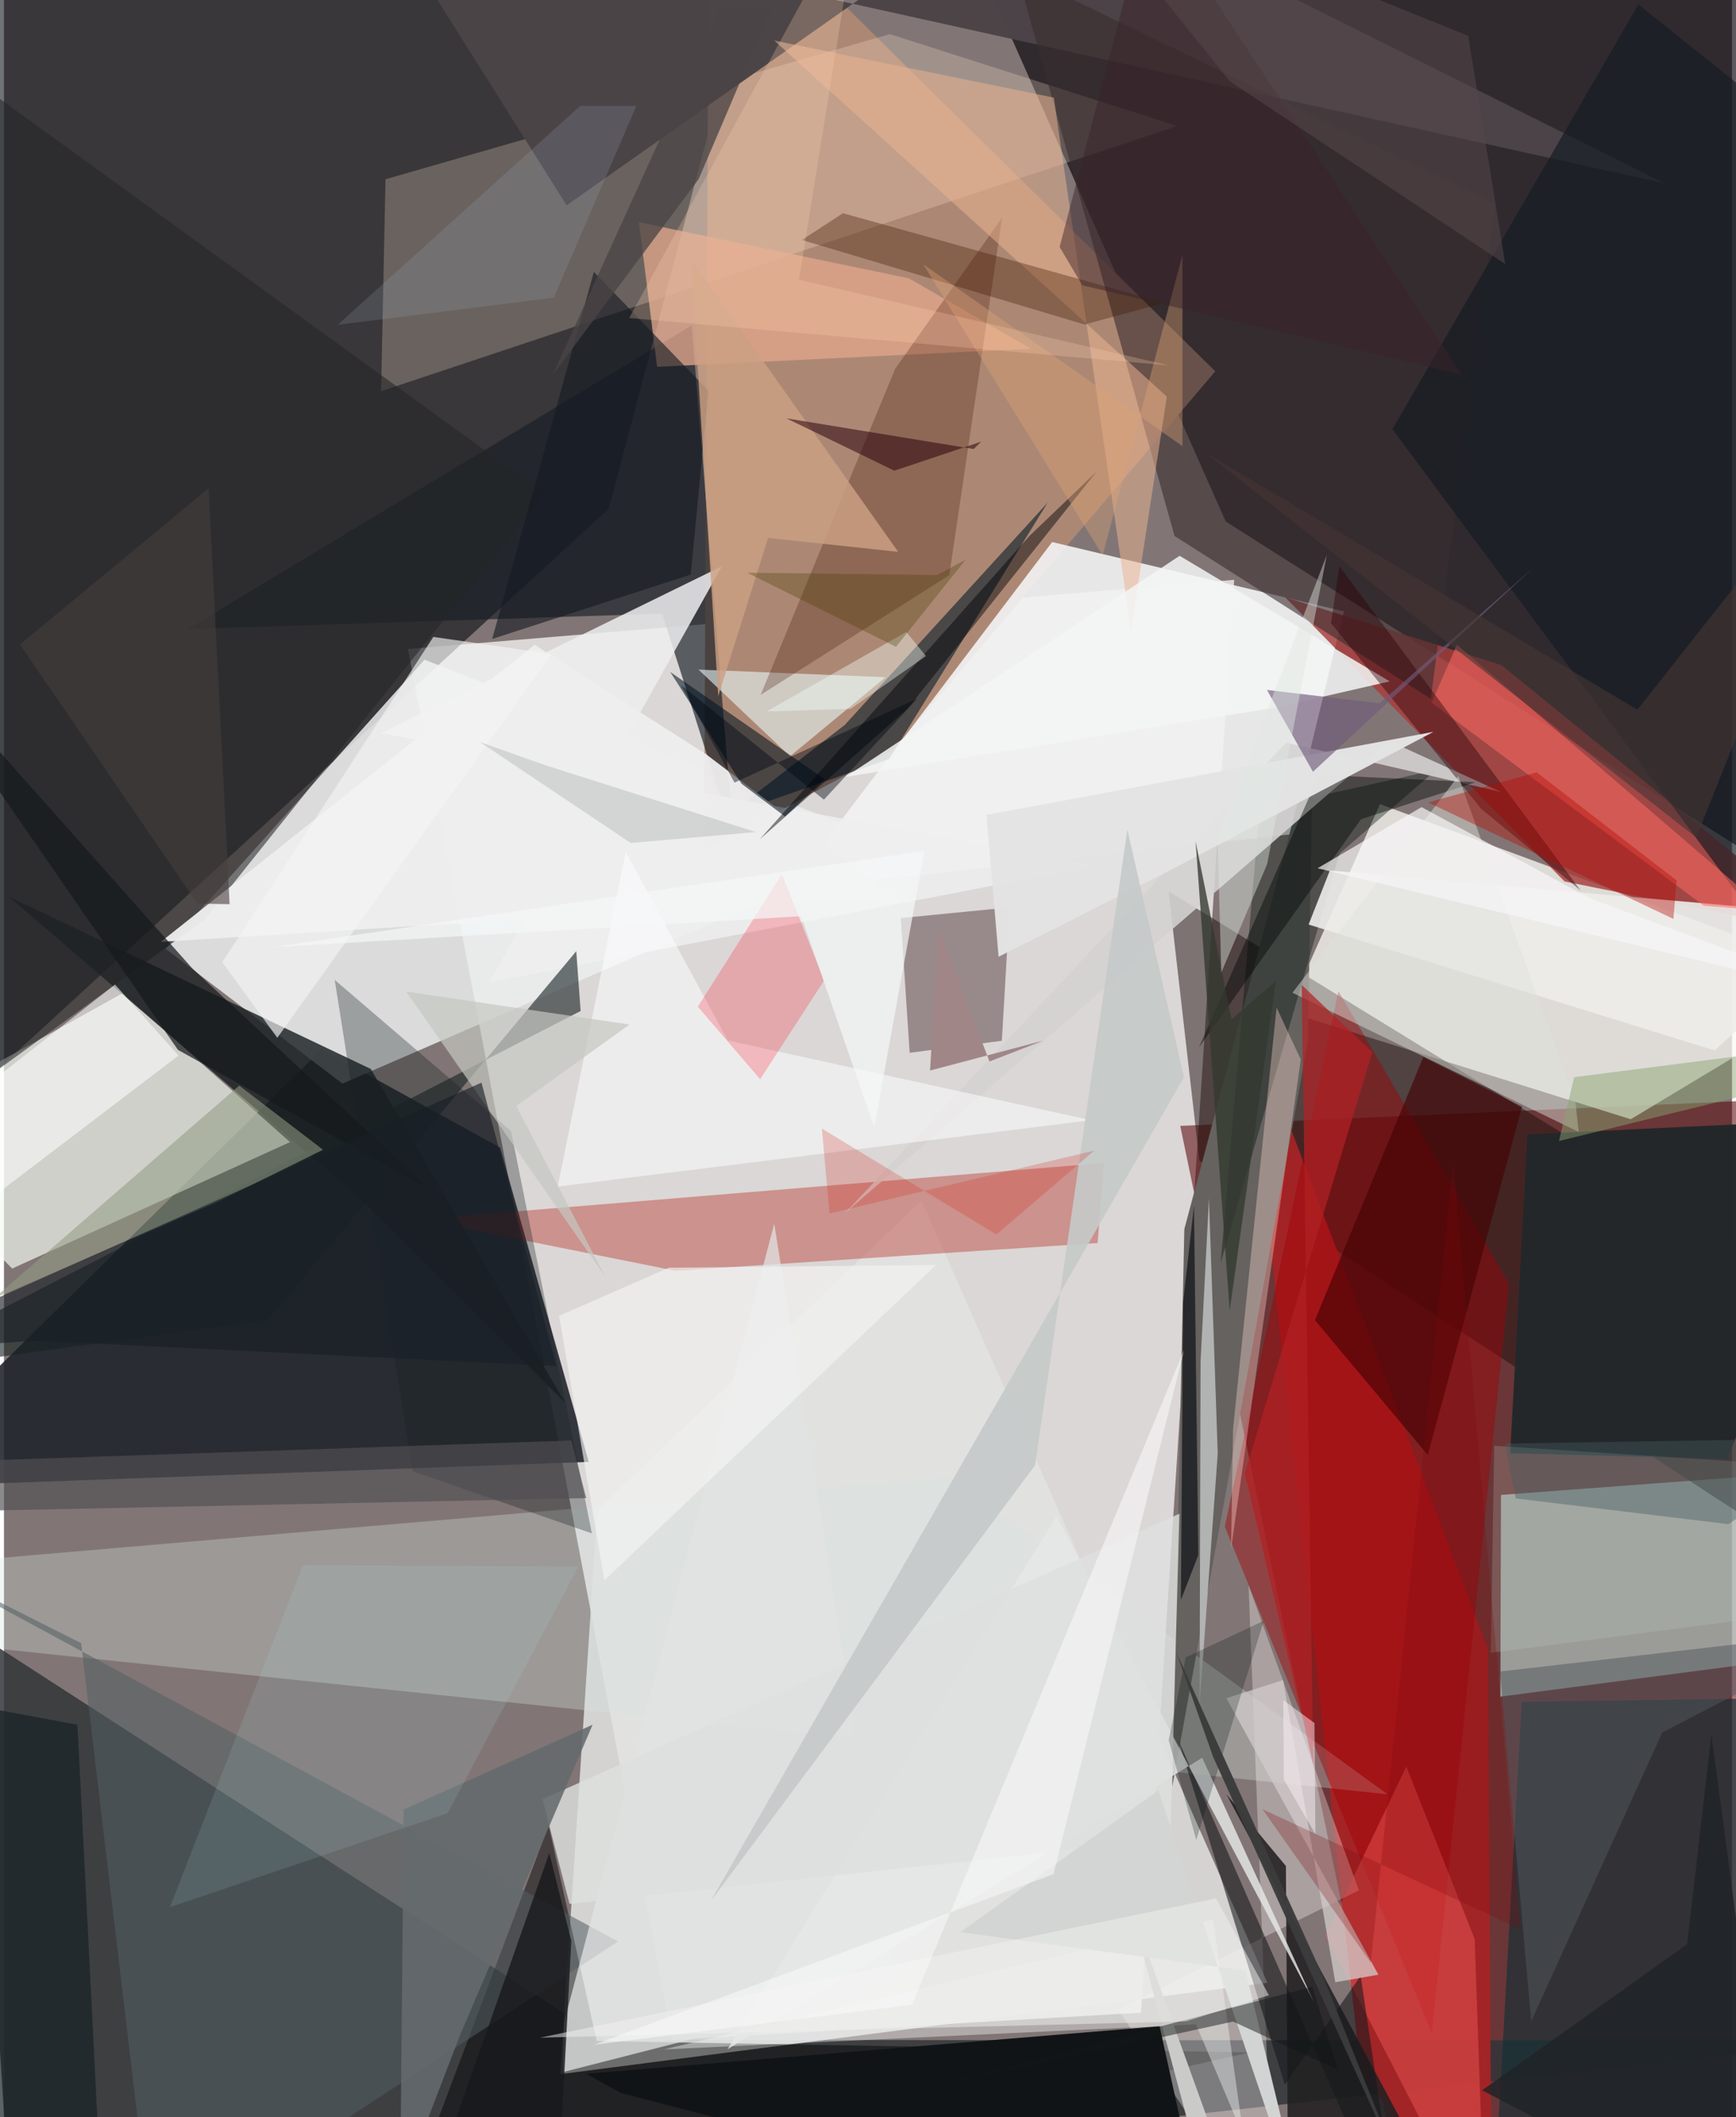 <svg xmlns="http://www.w3.org/2000/svg" width="228" height="278" viewBox="0 0 836 1024"><path fill="#817675" d="M0 0h836v1024H0z"/><path fill="#f5f4f3" fill-opacity=".769" d="M550.054 973.466L323.24 986.652l-127.796-672.74 399.716-33.468z"/><path fill="#05030b" fill-opacity=".655" d="M479.275-.047l405.722-8.091L898 446.922 591.048 252.235z"/><path fill="#00060c" fill-opacity=".561" d="M363.563-22.064L292.606 246.05-41.856 552.835-62-46.095z"/><path fill="#580306" fill-opacity=".553" d="M569.052 544.541l309.791-13.724-31.515 528.56-167.374 19.572z"/><path fill="#1d2228" fill-opacity=".875" d="M153.774 507.503L-62 719.537l344.906-12.466-42.926-152.038z"/><path fill="#f9f9f3" fill-opacity=".776" d="M665.672 388.926l-44.565 100.528 165.89 51.88L898 474.538z"/><path fill="#eceeee" fill-opacity=".839" d="M430.733 408.309L163.74 524.107 78.19 458.89l125.24-139.82z"/><path fill="#313538" fill-opacity=".843" d="M4.04 1086l893.753-99.102-606.735-.224-305.847-197.67z"/><path fill="#ac8874" d="M585.99 179.592L341.133-62l-2.476 473.996 92.035-49.8z"/><path fill="#f5fcf4" fill-opacity=".675" d="M3.975 613.548L-62 546.698l119.405-66.313 80.99 72.007z"/><path fill="#cbfff8" fill-opacity=".506" d="M898 710.041v87.742l-174.09 22.83.31-97.58z"/><path fill="#e1e3e2" fill-opacity=".855" d="M443.895 580.636L611.197 958.97l-342.072 44.224 17.924-272.78z"/><path fill="#f1f1f2" fill-opacity=".914" d="M507.092 262.172L379.765 430.035 621.978 403.6l26.266-107.898z"/><path fill="#201211" fill-opacity=".506" d="M578.344 561.446l-14.948-130.39L898 636.477v133.608z"/><path fill="#a52426" fill-opacity=".961" d="M656.283 1002.045L719.76 1086l-1.817-288.597L600.09 486.716z"/><path fill="#192028" fill-opacity=".667" d="M352.887 405.258l-20.17-247.851L88.688 304.316l229.713-7.532z"/><path fill="#ffe6d0" fill-opacity=".247" d="M428.58 16.516l138.886 44.412-385.029 128.28 2.144-102.509z"/><path fill="#b21a0f" fill-opacity=".365" d="M529.106 601.209l-204.29 13.417-123.818-24.871 331.055-27.279z"/><path fill="#191f22" fill-opacity=".812" d="M177.483 517.027L2.088 433.501l169.216 145.206 100.25 99.874z"/><path fill="#a73e3d" fill-opacity=".827" d="M885.767 452.734l-130.812-26.412-135.258-137.533 104.732 32.903z"/><path fill="#d6e7e4" fill-opacity=".314" d="M-62 791.261l731.324 76.564-211.817-153.756-475.396 40.837z"/><path fill="#000002" fill-opacity=".463" d="M286.763 987.182l-23.276-104.267L187.079 1086l415.629-93.307z"/><path fill="#061a27" fill-opacity=".588" d="M504.885 243.138l-98.08 107.446-56.647 43.784 78.12-27.291z"/><path fill="#123036" fill-opacity=".639" d="M891.193 820.936L898 1013.485 719.706 1086l14.575-262.885z"/><path fill="#fdf7f7" fill-opacity=".329" d="M602.115 766.857L614.49 1086l-75.51-114.196 116.478-57.516z"/><path fill="#685455" fill-opacity=".58" d="M482.762 503.378l-44.606 5.82-4.307-65.158 52.659-5.166z"/><path fill="#65625f" d="M565.203 864.07l65.61-360.29 2.436-142.933-62.218 233.668z"/><path fill="#232022" fill-opacity=".878" d="M591.384 867.856l28.783 34.67L621.394 1086l86.305-1.137z"/><path fill="#eeeeef" fill-opacity=".851" d="M182.449 354.58l346.19 64.14-293.725 56.334 112.45-201.217z"/><path fill="#a30206" fill-opacity=".435" d="M590.611 738.416l54.982-258.993 82.493 141.461-37.347 362.369z"/><path fill="#4b4447" fill-opacity=".988" d="M501.315-62L272.201 99.31 178.623-49.497 803.503 88.73z"/><path fill="#e0a58b" fill-opacity=".773" d="M496.753 168.65l-180.787 8.762-8.757-69.916 130.584 27.128z"/><path fill="#00120a" fill-opacity=".373" d="M646.153 412.802l46.788-40.479-85.496 19.063-18.846 219.42z"/><path fill="#3a2d30" fill-opacity=".6" d="M566.287 259.238l124.004 78.8 30.876-239.651-231.12-111.655z"/><path fill="#d4d2d2" fill-opacity=".886" d="M406.947 586.68l263.267-228.25 54.025 24.614-103.97-23.866z"/><path fill="#22282a" fill-opacity=".969" d="M898 540.94l-160.964 7.723-8.368 154.194 105.106 2.775z"/><path fill="#e9fbfc" fill-opacity=".58" d="M335.983 323.858l44.292 41.929 102.293-84.56-56.021 46.334z"/><path fill="#1a2325" fill-opacity=".612" d="M-62 664.464l189.739-26.081 149.136-178.326 2.09 28.94z"/><path fill="#441000" fill-opacity=".271" d="M431.128 178.39l-65.082 157.727 91.293-57.956 25.536-172.892z"/><path fill="#535e62" fill-opacity=".545" d="M71.915 1086l-34.58-291.266L-62 744.76l359.064 194.256z"/><path fill="#111417" d="M582.42 1086l-283.98-73.688-16.827-9.308 277.448-22.978z"/><path fill="#242528" fill-opacity=".569" d="M261.613 238.774L-62 4.34v556.017l158.932-115.51z"/><path fill="#eeeeef" fill-opacity=".953" d="M339.7 364.824l90.396 68.681-354.2 22.029L256.73 311.89z"/><path fill="#edecea" fill-opacity=".91" d="M641.426 421.037L898 443.533l-70.393 64.514-196.449-60.891z"/><path fill="#ffdad0" fill-opacity=".369" d="M615.66 487.357l-21.063 203.658-.97 58.12 33.75-236.685z"/><path fill="#b2b4b3" fill-opacity=".98" d="M582.944 579.436l4.251 123.603-8.789 121.657.477-166.034z"/><path fill="#001320" fill-opacity=".565" d="M322.33 325l34.52 54.103 20.976 15.78 19.264-17.977z"/><path fill="#141b22" fill-opacity=".675" d="M790.688 2.143L898 88.051 838.88 432.6 671.69 207.599z"/><path fill="#440104" fill-opacity=".624" d="M734.43 535.287l-47.797-24.02-52.401 127.26 54.584 65.225z"/><path fill="#ebb491" fill-opacity=".525" d="M562.574 191.825L545.233 304.91 507.899 47.223 372.624 19.59z"/><path fill="#f3f4f4" fill-opacity=".859" d="M670.387 329.571l-56.185 12.85-207.01 33.324 161.555-106.92z"/><path fill="#ff625f" fill-opacity=".388" d="M716.673 1086l-5.178-148.176-33.061-83.394-39.118 81.645z"/><path fill="#17191c" fill-opacity=".584" d="M656.333 955.67l-36.667 52.648-51.687-167.058L675.734 1086z"/><path fill="#e1e3e2" fill-opacity=".745" d="M270.385 1002.209l.645-24.293 101.614-386.047 58.715 369.206z"/><path fill="#fdfeff" fill-opacity=".541" d="M350.133 503.224l-49.337-91.169-32.894 161.84 257.893-32.09z"/><path fill="#ff0018" fill-opacity=".22" d="M396.774 474.207l-30.957 47.781-30.146-35.104 40.696-64.116z"/><path fill="#141921" fill-opacity=".608" d="M285.386 131.508L340.8 188.95l-8.525 88.95-96.09 31.151z"/><path fill="#fc6860" fill-opacity=".553" d="M852.78 440.476l-30.472-2.428-131.632-98.191 12.222-28.049z"/><path fill="#f0f6f2" fill-opacity=".42" d="M576.68 979.125l22.99 54.255-14.73-105.04-265.611 62.877z"/><path fill="#919c84" fill-opacity=".565" d="M113.815 525.067l40.545 31.028-51.735 25.538-107.36 46.248z"/><path fill="#2e0209" fill-opacity=".424" d="M714.648 391.215l-72.645-89.842 4.008-27.59 116.768 156.95z"/><path fill="#182023" fill-opacity=".322" d="M284.411 741.627l-86.708-30.064-37.698-237.612 85.311 73.102z"/><path fill="#3f1800" fill-opacity=".349" d="M405.88 103.122l155.504 43.348-38.63 10.485-136.721-40.886z"/><path fill="#e5e7e6" fill-opacity=".824" d="M509.168 733.414l-159.124 257.73 229.63-140.973 54.03 118.148z"/><path fill="#000606" fill-opacity=".427" d="M656.485 396.216L578.017 506.75l58.158-131.964 75.75 3.55z"/><path fill="#fdfeff" fill-opacity=".561" d="M-62 567.054l115.723-90.873 30.718 34.34L-62 622.045z"/><path fill="#d2cbcb" fill-opacity=".749" d="M664.91 955.092l-73.543-133.717 27.454-8.802 25.233 146.173z"/><path fill="#dde0df" fill-opacity=".808" d="M260.527 870.226l13.078 50.64 290.668-31.129 4.402-157.607z"/><path fill="#cba083" fill-opacity=".82" d="M369.664 260.17l62.95 6.751L332.34 125.308l13.2 211.372z"/><path fill="#f2f4f3" fill-opacity=".659" d="M450.922 611.793L321.6 613.164l-53.032 23.246 21.9 127.94z"/><path fill="#dfe2db" fill-opacity=".467" d="M703.553 375.356L760.3 533.465l1.519 14.03-138.472-67.337z"/><path fill="#e3e3e4" fill-opacity=".984" d="M565.174 420.39l-83.993 42.353-5.878-68.583 216.248-40.19z"/><path fill="#29010a" fill-opacity=".529" d="M378.532 202.34l90.61 14.832 3.598-3.563-42.005 14.038z"/><path fill="#192125" fill-opacity=".706" d="M48.305 1086L-62 999.792l17.676-180.417 79.876 14.813z"/><path fill="#504f54" fill-opacity=".663" d="M281.674 724.58L-62 731.758l53.544-25.41 282.92-9.636z"/><path fill="#51585d" fill-opacity=".498" d="M898 788.348l-174.232 20.116L738.84 977.72l63.401-139.76z"/><path fill="#010407" fill-opacity=".467" d="M496.187 259.126l32.342-30.959-91.322 114.503-71.553 63.246z"/><path fill="#c5c9c9" fill-opacity=".914" d="M543.472 401.326l27.392 119.66-228.958 398.51 156.932-210.812z"/><path fill="#b12225" fill-opacity=".725" d="M633.394 852.938l-33.13-140.414 61.723-203.626-34.186-32.532z"/><path fill="#18191d" fill-opacity=".816" d="M263.816 896.27L197.166 1086l72.004-46.114 5.295-101.157z"/><path fill="#001113" fill-opacity=".243" d="M609.47 783.922L576.8 889.94l-13.346-48.332 8.25-40.017z"/><path fill="#f4f4f4" fill-opacity=".647" d="M207.725 308.056l-102.1 157.347 26.608 36.543 132.685-185.654z"/><path fill="#cacbc9" d="M543.587 917.68L588.704 1086h124.492l-129.641-57.515z"/><path fill="#16191c" fill-opacity=".722" d="M90.934 468.192l115.26 107.21-122.01-67.597L-62 296.213z"/><path fill="#715a7b" fill-opacity=".643" d="M740.083 274.346l-106.835 98.929-22.24-39.573 54.46 6.452z"/><path fill="#32392f" fill-opacity=".78" d="M576.476 406.934l16.492 226.896 22.385-159.475-21.477 18.713z"/><path fill="#e0e8e1" fill-opacity=".435" d="M587.133 406.247l52.813-137.82-28.85 149.51-22.19 52.515z"/><path fill="#bad1ca" fill-opacity=".216" d="M880.798 709.626l-20.626 71.445-140.914 18.33 1.674-100.137z"/><path fill="#c4c7c0" fill-opacity=".698" d="M302.614 495.514l-107.967-15.896 96.317 138.036-43.114-82.743z"/><path fill="#646a6e" fill-opacity=".878" d="M193.408 875.206l-1.76 184.553 28.934-75.28 64.18-150.291z"/><path fill="#b90802" fill-opacity=".392" d="M741.488 373.543l67.7 52.285-1.555 18.61-118.63-56.313z"/><path fill="#dea376" fill-opacity=".388" d="M570.123 215.783l-125.426-87.995 86.828 140.782 38.6-145.157z"/><path fill="#b1eefa" fill-opacity=".114" d="M277.882 757.75l-133.212-.784-64.365 165.465 134.36-45.503z"/><path fill="#a08687" d="M502.79 503.314l-54.77 14.457 4.183-69.377 24.55 65.002z"/><path fill="#d2d5d3" fill-opacity=".996" d="M462.682 934.537l95.765-68.552L632.774 1086 600.63 953.11z"/><path fill="#4b4446" fill-opacity=".765" d="M346.421 3.335l25.304-.258-35.647 83.546-70.58 94.609z"/><path fill="#f7f6f7" fill-opacity=".69" d="M685.788 390.37l81.58 44.13L898 483.366 635.502 419.94z"/><path fill="#473e3c" fill-opacity=".6" d="M7.757 311.721l91.237-75.533 10.167 201.12-15.566-.258z"/><path fill="#0f1516" fill-opacity=".475" d="M594.586 977.748l-160.514 35.161 198.85-52.015 12.437 40.235z"/><path fill="#181f26" fill-opacity=".631" d="M231.017 523.63L-62 653.96l76.814-5.546 252.45 12.345z"/><path fill="#f5f7f7" fill-opacity=".702" d="M445.311 411.55l-315.224 46.56 255.61-14.975 35.318 102.1z"/><path fill="#ffd4b2" fill-opacity=".247" d="M384.627 135.284l30.115-187.167-112.266 205.701 261.235 22.945z"/><path fill="#9daecc" fill-opacity=".184" d="M278.754 51.253l27.166-.043-39.903 92.75-104.572 13.131z"/><path fill="#c1c5c3" fill-opacity=".624" d="M363.793 402.432l-101.38-32.136-32.159-11.403 72.982 48.831z"/><path fill="#8ba271" fill-opacity=".486" d="M847.372 528.536l43.45-24.361-131.214 16.822-7.34 30.866z"/><path fill="#3a222a" fill-opacity=".471" d="M521.69 138.008l-10.987-18.568 43.694-167.015 150.89 228.783z"/><path fill="#d32b1f" fill-opacity=".239" d="M399.366 586.902l-3.67-41.038 84.408 51.25 47.419-40.628z"/><path fill="#7e0a0d" fill-opacity=".267" d="M608.811 875.034l124.897 58.101-32.583-371.532-39.892 387.688z"/><path fill="#f3fef7" fill-opacity=".404" d="M409.594 342.862l36.451-25.56-9.55-11.63-67.507 38.407z"/><path fill="#00060c" fill-opacity=".612" d="M570.432 630.01l5.26-46.702 2.097 168.851-8.413 21.632z"/><path fill="#55474a" fill-opacity=".553" d="M593.07 39.325L511.598-62l196.731 79.321 17.968 110.413z"/><path fill="#4a3e00" fill-opacity=".322" d="M465.242 270.698l-33.713 42.148-71.996-35.851 91.935 1.136z"/><path fill="#fff3fb" fill-opacity=".471" d="M634.439 887.115l-.422-53.732-15.122-11.082.267 38.386z"/><path fill="#f1f2f0" fill-opacity=".498" d="M571.833 977.652l40.132-12.61-25.583-46.864-327.066 67.37z"/><path fill="#f9fafa" fill-opacity=".549" d="M439.277 969.628l131.632-316.655-63.178 253.486-222.459 82.56z"/><path fill="#455c60" fill-opacity=".408" d="M726.202 698.218l5.179 26.509 102.815 12.463L898 695.464z"/><path fill="#202327" fill-opacity=".835" d="M859.186 1086l-144.1-74.99 99.216-70.635 11.7-101.283z"/><path fill="#000811" fill-opacity=".431" d="M353.415 378.535l88.501-40.724-45.238 48.956-69.07-55.38z"/><path fill="#463534" fill-opacity=".604" d="M818.673 405.087L580.94 218.734l209.279 124.52L898 206.613z"/><path fill="#3c3c3d" fill-opacity=".961" d="M567.241 799.392l71.005 156.834 38.242 95.72-91.565-202.259z"/></svg>